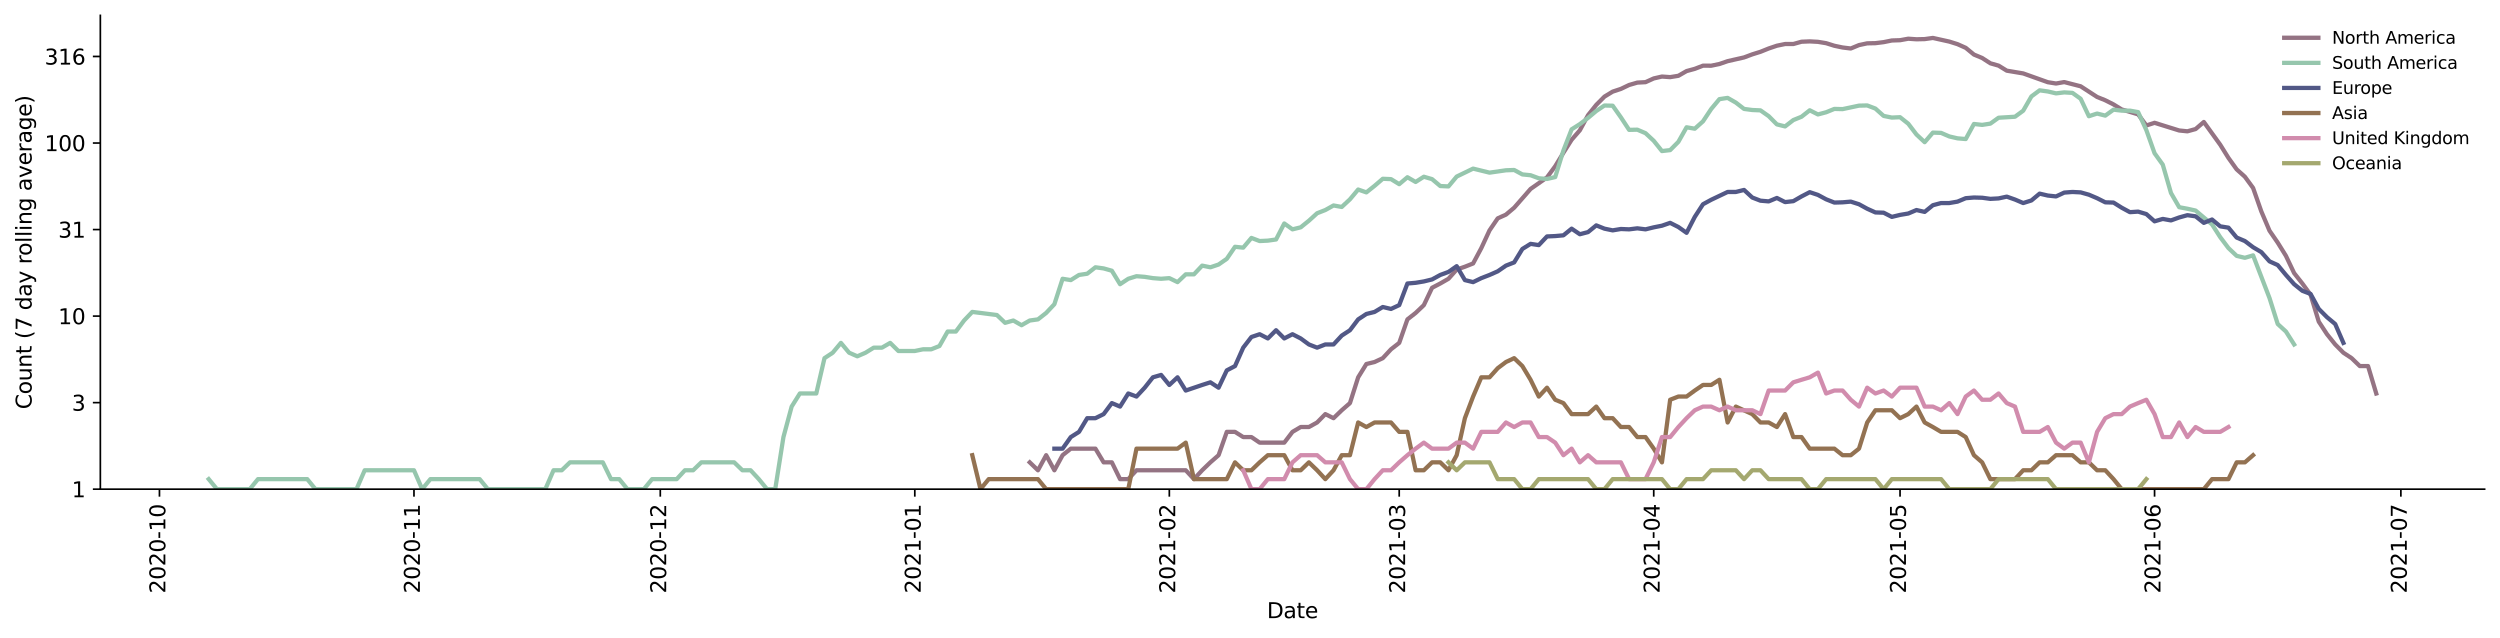 <?xml version="1.0" encoding="utf-8" standalone="no"?>
<!DOCTYPE svg PUBLIC "-//W3C//DTD SVG 1.1//EN"
  "http://www.w3.org/Graphics/SVG/1.1/DTD/svg11.dtd">
<svg height="298.621pt" version="1.1" viewBox="0 0 1170.166 298.621" width="1170.166pt" xmlns="http://www.w3.org/2000/svg" xmlns:xlink="http://www.w3.org/1999/xlink">
 <defs>
  <style type="text/css">*{stroke-linecap:butt;stroke-linejoin:round;}</style>
 </defs>
 <g id="figure_1">
  <g id="patch_1">
   <path d="M 0 298.621 
L 1170.166 298.621 
L 1170.166 0 
L 0 0 
z
" style="fill:#ffffff;"/>
  </g>
  <g id="axes_1">
   <g id="patch_2">
    <path d="M 46.966 228.96 
L 1162.966 228.96 
L 1162.966 7.2 
L 46.966 7.2 
z
" style="fill:#ffffff;"/>
   </g>
   <g id="matplotlib.axis_1">
    <g id="xtick_1">
     <g id="line2d_1">
      <defs>
       <path d="M 0 0 
L 0 3.5 
" id="m071b1338c8" style="stroke:#000000;stroke-width:0.8;"/>
      </defs>
      <g>
       <use style="stroke:#000000;stroke-width:0.8;" x="74.635" xlink:href="#m071b1338c8" y="228.96"/>
      </g>
     </g>
     <g id="text_1">
      <!-- 2020-10 -->
      <g transform="translate(77.394 277.743)rotate(-90)scale(0.1 -0.1)">
       <defs>
        <path d="M 1228 531 
L 3431 531 
L 3431 0 
L 469 0 
L 469 531 
Q 828 903 1448 1529 
Q 2069 2156 2228 2338 
Q 2531 2678 2651 2914 
Q 2772 3150 2772 3378 
Q 2772 3750 2511 3984 
Q 2250 4219 1831 4219 
Q 1534 4219 1204 4116 
Q 875 4013 500 3803 
L 500 4441 
Q 881 4594 1212 4672 
Q 1544 4750 1819 4750 
Q 2544 4750 2975 4387 
Q 3406 4025 3406 3419 
Q 3406 3131 3298 2873 
Q 3191 2616 2906 2266 
Q 2828 2175 2409 1742 
Q 1991 1309 1228 531 
z
" id="DejaVuSans-32" transform="scale(0.016)"/>
        <path d="M 2034 4250 
Q 1547 4250 1301 3770 
Q 1056 3291 1056 2328 
Q 1056 1369 1301 889 
Q 1547 409 2034 409 
Q 2525 409 2770 889 
Q 3016 1369 3016 2328 
Q 3016 3291 2770 3770 
Q 2525 4250 2034 4250 
z
M 2034 4750 
Q 2819 4750 3233 4129 
Q 3647 3509 3647 2328 
Q 3647 1150 3233 529 
Q 2819 -91 2034 -91 
Q 1250 -91 836 529 
Q 422 1150 422 2328 
Q 422 3509 836 4129 
Q 1250 4750 2034 4750 
z
" id="DejaVuSans-30" transform="scale(0.016)"/>
        <path d="M 313 2009 
L 1997 2009 
L 1997 1497 
L 313 1497 
L 313 2009 
z
" id="DejaVuSans-2d" transform="scale(0.016)"/>
        <path d="M 794 531 
L 1825 531 
L 1825 4091 
L 703 3866 
L 703 4441 
L 1819 4666 
L 2450 4666 
L 2450 531 
L 3481 531 
L 3481 0 
L 794 0 
L 794 531 
z
" id="DejaVuSans-31" transform="scale(0.016)"/>
       </defs>
       <use xlink:href="#DejaVuSans-32"/>
       <use x="63.623" xlink:href="#DejaVuSans-30"/>
       <use x="127.246" xlink:href="#DejaVuSans-32"/>
       <use x="190.869" xlink:href="#DejaVuSans-30"/>
       <use x="254.492" xlink:href="#DejaVuSans-2d"/>
       <use x="290.576" xlink:href="#DejaVuSans-31"/>
       <use x="354.199" xlink:href="#DejaVuSans-30"/>
      </g>
     </g>
    </g>
    <g id="xtick_2">
     <g id="line2d_2">
      <g>
       <use style="stroke:#000000;stroke-width:0.8;" x="193.767" xlink:href="#m071b1338c8" y="228.96"/>
      </g>
     </g>
     <g id="text_2">
      <!-- 2020-11 -->
      <g transform="translate(196.527 277.743)rotate(-90)scale(0.1 -0.1)">
       <use xlink:href="#DejaVuSans-32"/>
       <use x="63.623" xlink:href="#DejaVuSans-30"/>
       <use x="127.246" xlink:href="#DejaVuSans-32"/>
       <use x="190.869" xlink:href="#DejaVuSans-30"/>
       <use x="254.492" xlink:href="#DejaVuSans-2d"/>
       <use x="290.576" xlink:href="#DejaVuSans-31"/>
       <use x="354.199" xlink:href="#DejaVuSans-31"/>
      </g>
     </g>
    </g>
    <g id="xtick_3">
     <g id="line2d_3">
      <g>
       <use style="stroke:#000000;stroke-width:0.8;" x="309.057" xlink:href="#m071b1338c8" y="228.96"/>
      </g>
     </g>
     <g id="text_3">
      <!-- 2020-12 -->
      <g transform="translate(311.816 277.743)rotate(-90)scale(0.1 -0.1)">
       <use xlink:href="#DejaVuSans-32"/>
       <use x="63.623" xlink:href="#DejaVuSans-30"/>
       <use x="127.246" xlink:href="#DejaVuSans-32"/>
       <use x="190.869" xlink:href="#DejaVuSans-30"/>
       <use x="254.492" xlink:href="#DejaVuSans-2d"/>
       <use x="290.576" xlink:href="#DejaVuSans-31"/>
       <use x="354.199" xlink:href="#DejaVuSans-32"/>
      </g>
     </g>
    </g>
    <g id="xtick_4">
     <g id="line2d_4">
      <g>
       <use style="stroke:#000000;stroke-width:0.8;" x="428.189" xlink:href="#m071b1338c8" y="228.96"/>
      </g>
     </g>
     <g id="text_4">
      <!-- 2021-01 -->
      <g transform="translate(430.948 277.743)rotate(-90)scale(0.1 -0.1)">
       <use xlink:href="#DejaVuSans-32"/>
       <use x="63.623" xlink:href="#DejaVuSans-30"/>
       <use x="127.246" xlink:href="#DejaVuSans-32"/>
       <use x="190.869" xlink:href="#DejaVuSans-31"/>
       <use x="254.492" xlink:href="#DejaVuSans-2d"/>
       <use x="290.576" xlink:href="#DejaVuSans-30"/>
       <use x="354.199" xlink:href="#DejaVuSans-31"/>
      </g>
     </g>
    </g>
    <g id="xtick_5">
     <g id="line2d_5">
      <g>
       <use style="stroke:#000000;stroke-width:0.8;" x="547.321" xlink:href="#m071b1338c8" y="228.96"/>
      </g>
     </g>
     <g id="text_5">
      <!-- 2021-02 -->
      <g transform="translate(550.08 277.743)rotate(-90)scale(0.1 -0.1)">
       <use xlink:href="#DejaVuSans-32"/>
       <use x="63.623" xlink:href="#DejaVuSans-30"/>
       <use x="127.246" xlink:href="#DejaVuSans-32"/>
       <use x="190.869" xlink:href="#DejaVuSans-31"/>
       <use x="254.492" xlink:href="#DejaVuSans-2d"/>
       <use x="290.576" xlink:href="#DejaVuSans-30"/>
       <use x="354.199" xlink:href="#DejaVuSans-32"/>
      </g>
     </g>
    </g>
    <g id="xtick_6">
     <g id="line2d_6">
      <g>
       <use style="stroke:#000000;stroke-width:0.8;" x="654.924" xlink:href="#m071b1338c8" y="228.96"/>
      </g>
     </g>
     <g id="text_6">
      <!-- 2021-03 -->
      <g transform="translate(657.684 277.743)rotate(-90)scale(0.1 -0.1)">
       <defs>
        <path d="M 2597 2516 
Q 3050 2419 3304 2112 
Q 3559 1806 3559 1356 
Q 3559 666 3084 287 
Q 2609 -91 1734 -91 
Q 1441 -91 1130 -33 
Q 819 25 488 141 
L 488 750 
Q 750 597 1062 519 
Q 1375 441 1716 441 
Q 2309 441 2620 675 
Q 2931 909 2931 1356 
Q 2931 1769 2642 2001 
Q 2353 2234 1838 2234 
L 1294 2234 
L 1294 2753 
L 1863 2753 
Q 2328 2753 2575 2939 
Q 2822 3125 2822 3475 
Q 2822 3834 2567 4026 
Q 2313 4219 1838 4219 
Q 1578 4219 1281 4162 
Q 984 4106 628 3988 
L 628 4550 
Q 988 4650 1302 4700 
Q 1616 4750 1894 4750 
Q 2613 4750 3031 4423 
Q 3450 4097 3450 3541 
Q 3450 3153 3228 2886 
Q 3006 2619 2597 2516 
z
" id="DejaVuSans-33" transform="scale(0.016)"/>
       </defs>
       <use xlink:href="#DejaVuSans-32"/>
       <use x="63.623" xlink:href="#DejaVuSans-30"/>
       <use x="127.246" xlink:href="#DejaVuSans-32"/>
       <use x="190.869" xlink:href="#DejaVuSans-31"/>
       <use x="254.492" xlink:href="#DejaVuSans-2d"/>
       <use x="290.576" xlink:href="#DejaVuSans-30"/>
       <use x="354.199" xlink:href="#DejaVuSans-33"/>
      </g>
     </g>
    </g>
    <g id="xtick_7">
     <g id="line2d_7">
      <g>
       <use style="stroke:#000000;stroke-width:0.8;" x="774.057" xlink:href="#m071b1338c8" y="228.96"/>
      </g>
     </g>
     <g id="text_7">
      <!-- 2021-04 -->
      <g transform="translate(776.816 277.743)rotate(-90)scale(0.1 -0.1)">
       <defs>
        <path d="M 2419 4116 
L 825 1625 
L 2419 1625 
L 2419 4116 
z
M 2253 4666 
L 3047 4666 
L 3047 1625 
L 3713 1625 
L 3713 1100 
L 3047 1100 
L 3047 0 
L 2419 0 
L 2419 1100 
L 313 1100 
L 313 1709 
L 2253 4666 
z
" id="DejaVuSans-34" transform="scale(0.016)"/>
       </defs>
       <use xlink:href="#DejaVuSans-32"/>
       <use x="63.623" xlink:href="#DejaVuSans-30"/>
       <use x="127.246" xlink:href="#DejaVuSans-32"/>
       <use x="190.869" xlink:href="#DejaVuSans-31"/>
       <use x="254.492" xlink:href="#DejaVuSans-2d"/>
       <use x="290.576" xlink:href="#DejaVuSans-30"/>
       <use x="354.199" xlink:href="#DejaVuSans-34"/>
      </g>
     </g>
    </g>
    <g id="xtick_8">
     <g id="line2d_8">
      <g>
       <use style="stroke:#000000;stroke-width:0.8;" x="889.346" xlink:href="#m071b1338c8" y="228.96"/>
      </g>
     </g>
     <g id="text_8">
      <!-- 2021-05 -->
      <g transform="translate(892.105 277.743)rotate(-90)scale(0.1 -0.1)">
       <defs>
        <path d="M 691 4666 
L 3169 4666 
L 3169 4134 
L 1269 4134 
L 1269 2991 
Q 1406 3038 1543 3061 
Q 1681 3084 1819 3084 
Q 2600 3084 3056 2656 
Q 3513 2228 3513 1497 
Q 3513 744 3044 326 
Q 2575 -91 1722 -91 
Q 1428 -91 1123 -41 
Q 819 9 494 109 
L 494 744 
Q 775 591 1075 516 
Q 1375 441 1709 441 
Q 2250 441 2565 725 
Q 2881 1009 2881 1497 
Q 2881 1984 2565 2268 
Q 2250 2553 1709 2553 
Q 1456 2553 1204 2497 
Q 953 2441 691 2322 
L 691 4666 
z
" id="DejaVuSans-35" transform="scale(0.016)"/>
       </defs>
       <use xlink:href="#DejaVuSans-32"/>
       <use x="63.623" xlink:href="#DejaVuSans-30"/>
       <use x="127.246" xlink:href="#DejaVuSans-32"/>
       <use x="190.869" xlink:href="#DejaVuSans-31"/>
       <use x="254.492" xlink:href="#DejaVuSans-2d"/>
       <use x="290.576" xlink:href="#DejaVuSans-30"/>
       <use x="354.199" xlink:href="#DejaVuSans-35"/>
      </g>
     </g>
    </g>
    <g id="xtick_9">
     <g id="line2d_9">
      <g>
       <use style="stroke:#000000;stroke-width:0.8;" x="1008.478" xlink:href="#m071b1338c8" y="228.96"/>
      </g>
     </g>
     <g id="text_9">
      <!-- 2021-06 -->
      <g transform="translate(1011.237 277.743)rotate(-90)scale(0.1 -0.1)">
       <defs>
        <path d="M 2113 2584 
Q 1688 2584 1439 2293 
Q 1191 2003 1191 1497 
Q 1191 994 1439 701 
Q 1688 409 2113 409 
Q 2538 409 2786 701 
Q 3034 994 3034 1497 
Q 3034 2003 2786 2293 
Q 2538 2584 2113 2584 
z
M 3366 4563 
L 3366 3988 
Q 3128 4100 2886 4159 
Q 2644 4219 2406 4219 
Q 1781 4219 1451 3797 
Q 1122 3375 1075 2522 
Q 1259 2794 1537 2939 
Q 1816 3084 2150 3084 
Q 2853 3084 3261 2657 
Q 3669 2231 3669 1497 
Q 3669 778 3244 343 
Q 2819 -91 2113 -91 
Q 1303 -91 875 529 
Q 447 1150 447 2328 
Q 447 3434 972 4092 
Q 1497 4750 2381 4750 
Q 2619 4750 2861 4703 
Q 3103 4656 3366 4563 
z
" id="DejaVuSans-36" transform="scale(0.016)"/>
       </defs>
       <use xlink:href="#DejaVuSans-32"/>
       <use x="63.623" xlink:href="#DejaVuSans-30"/>
       <use x="127.246" xlink:href="#DejaVuSans-32"/>
       <use x="190.869" xlink:href="#DejaVuSans-31"/>
       <use x="254.492" xlink:href="#DejaVuSans-2d"/>
       <use x="290.576" xlink:href="#DejaVuSans-30"/>
       <use x="354.199" xlink:href="#DejaVuSans-36"/>
      </g>
     </g>
    </g>
    <g id="xtick_10">
     <g id="line2d_10">
      <g>
       <use style="stroke:#000000;stroke-width:0.8;" x="1123.767" xlink:href="#m071b1338c8" y="228.96"/>
      </g>
     </g>
     <g id="text_10">
      <!-- 2021-07 -->
      <g transform="translate(1126.527 277.743)rotate(-90)scale(0.1 -0.1)">
       <defs>
        <path d="M 525 4666 
L 3525 4666 
L 3525 4397 
L 1831 0 
L 1172 0 
L 2766 4134 
L 525 4134 
L 525 4666 
z
" id="DejaVuSans-37" transform="scale(0.016)"/>
       </defs>
       <use xlink:href="#DejaVuSans-32"/>
       <use x="63.623" xlink:href="#DejaVuSans-30"/>
       <use x="127.246" xlink:href="#DejaVuSans-32"/>
       <use x="190.869" xlink:href="#DejaVuSans-31"/>
       <use x="254.492" xlink:href="#DejaVuSans-2d"/>
       <use x="290.576" xlink:href="#DejaVuSans-30"/>
       <use x="354.199" xlink:href="#DejaVuSans-37"/>
      </g>
     </g>
    </g>
    <g id="text_11">
     <!-- Date -->
     <g transform="translate(593.015 289.341)scale(0.1 -0.1)">
      <defs>
       <path d="M 1259 4147 
L 1259 519 
L 2022 519 
Q 2988 519 3436 956 
Q 3884 1394 3884 2338 
Q 3884 3275 3436 3711 
Q 2988 4147 2022 4147 
L 1259 4147 
z
M 628 4666 
L 1925 4666 
Q 3281 4666 3915 4102 
Q 4550 3538 4550 2338 
Q 4550 1131 3912 565 
Q 3275 0 1925 0 
L 628 0 
L 628 4666 
z
" id="DejaVuSans-44" transform="scale(0.016)"/>
       <path d="M 2194 1759 
Q 1497 1759 1228 1600 
Q 959 1441 959 1056 
Q 959 750 1161 570 
Q 1363 391 1709 391 
Q 2188 391 2477 730 
Q 2766 1069 2766 1631 
L 2766 1759 
L 2194 1759 
z
M 3341 1997 
L 3341 0 
L 2766 0 
L 2766 531 
Q 2569 213 2275 61 
Q 1981 -91 1556 -91 
Q 1019 -91 701 211 
Q 384 513 384 1019 
Q 384 1609 779 1909 
Q 1175 2209 1959 2209 
L 2766 2209 
L 2766 2266 
Q 2766 2663 2505 2880 
Q 2244 3097 1772 3097 
Q 1472 3097 1187 3025 
Q 903 2953 641 2809 
L 641 3341 
Q 956 3463 1253 3523 
Q 1550 3584 1831 3584 
Q 2591 3584 2966 3190 
Q 3341 2797 3341 1997 
z
" id="DejaVuSans-61" transform="scale(0.016)"/>
       <path d="M 1172 4494 
L 1172 3500 
L 2356 3500 
L 2356 3053 
L 1172 3053 
L 1172 1153 
Q 1172 725 1289 603 
Q 1406 481 1766 481 
L 2356 481 
L 2356 0 
L 1766 0 
Q 1100 0 847 248 
Q 594 497 594 1153 
L 594 3053 
L 172 3053 
L 172 3500 
L 594 3500 
L 594 4494 
L 1172 4494 
z
" id="DejaVuSans-74" transform="scale(0.016)"/>
       <path d="M 3597 1894 
L 3597 1613 
L 953 1613 
Q 991 1019 1311 708 
Q 1631 397 2203 397 
Q 2534 397 2845 478 
Q 3156 559 3463 722 
L 3463 178 
Q 3153 47 2828 -22 
Q 2503 -91 2169 -91 
Q 1331 -91 842 396 
Q 353 884 353 1716 
Q 353 2575 817 3079 
Q 1281 3584 2069 3584 
Q 2775 3584 3186 3129 
Q 3597 2675 3597 1894 
z
M 3022 2063 
Q 3016 2534 2758 2815 
Q 2500 3097 2075 3097 
Q 1594 3097 1305 2825 
Q 1016 2553 972 2059 
L 3022 2063 
z
" id="DejaVuSans-65" transform="scale(0.016)"/>
      </defs>
      <use xlink:href="#DejaVuSans-44"/>
      <use x="77.002" xlink:href="#DejaVuSans-61"/>
      <use x="138.281" xlink:href="#DejaVuSans-74"/>
      <use x="177.49" xlink:href="#DejaVuSans-65"/>
     </g>
    </g>
   </g>
   <g id="matplotlib.axis_2">
    <g id="ytick_1">
     <g id="line2d_11">
      <defs>
       <path d="M 0 0 
L -3.5 0 
" id="m5aa29e11ed" style="stroke:#000000;stroke-width:0.8;"/>
      </defs>
      <g>
       <use style="stroke:#000000;stroke-width:0.8;" x="46.966" xlink:href="#m5aa29e11ed" y="228.96"/>
      </g>
     </g>
     <g id="text_12">
      <!-- 1 -->
      <g transform="translate(33.603 232.759)scale(0.1 -0.1)">
       <use xlink:href="#DejaVuSans-31"/>
      </g>
     </g>
    </g>
    <g id="ytick_2">
     <g id="line2d_12">
      <g>
       <use style="stroke:#000000;stroke-width:0.8;" x="46.966" xlink:href="#m5aa29e11ed" y="188.456"/>
      </g>
     </g>
     <g id="text_13">
      <!-- 3 -->
      <g transform="translate(33.603 192.255)scale(0.1 -0.1)">
       <use xlink:href="#DejaVuSans-33"/>
      </g>
     </g>
    </g>
    <g id="ytick_3">
     <g id="line2d_13">
      <g>
       <use style="stroke:#000000;stroke-width:0.8;" x="46.966" xlink:href="#m5aa29e11ed" y="147.952"/>
      </g>
     </g>
     <g id="text_14">
      <!-- 10 -->
      <g transform="translate(27.241 151.751)scale(0.1 -0.1)">
       <use xlink:href="#DejaVuSans-31"/>
       <use x="63.623" xlink:href="#DejaVuSans-30"/>
      </g>
     </g>
    </g>
    <g id="ytick_4">
     <g id="line2d_14">
      <g>
       <use style="stroke:#000000;stroke-width:0.8;" x="46.966" xlink:href="#m5aa29e11ed" y="107.448"/>
      </g>
     </g>
     <g id="text_15">
      <!-- 31 -->
      <g transform="translate(27.241 111.247)scale(0.1 -0.1)">
       <use xlink:href="#DejaVuSans-33"/>
       <use x="63.623" xlink:href="#DejaVuSans-31"/>
      </g>
     </g>
    </g>
    <g id="ytick_5">
     <g id="line2d_15">
      <g>
       <use style="stroke:#000000;stroke-width:0.8;" x="46.966" xlink:href="#m5aa29e11ed" y="66.944"/>
      </g>
     </g>
     <g id="text_16">
      <!-- 100 -->
      <g transform="translate(20.878 70.743)scale(0.1 -0.1)">
       <use xlink:href="#DejaVuSans-31"/>
       <use x="63.623" xlink:href="#DejaVuSans-30"/>
       <use x="127.246" xlink:href="#DejaVuSans-30"/>
      </g>
     </g>
    </g>
    <g id="ytick_6">
     <g id="line2d_16">
      <g>
       <use style="stroke:#000000;stroke-width:0.8;" x="46.966" xlink:href="#m5aa29e11ed" y="26.44"/>
      </g>
     </g>
     <g id="text_17">
      <!-- 316 -->
      <g transform="translate(20.878 30.239)scale(0.1 -0.1)">
       <use xlink:href="#DejaVuSans-33"/>
       <use x="63.623" xlink:href="#DejaVuSans-31"/>
       <use x="127.246" xlink:href="#DejaVuSans-36"/>
      </g>
     </g>
    </g>
    <g id="text_18">
     <!-- Count (7 day rolling average) -->
     <g transform="translate(14.798 191.548)rotate(-90)scale(0.1 -0.1)">
      <defs>
       <path d="M 4122 4306 
L 4122 3641 
Q 3803 3938 3442 4084 
Q 3081 4231 2675 4231 
Q 1875 4231 1450 3742 
Q 1025 3253 1025 2328 
Q 1025 1406 1450 917 
Q 1875 428 2675 428 
Q 3081 428 3442 575 
Q 3803 722 4122 1019 
L 4122 359 
Q 3791 134 3420 21 
Q 3050 -91 2638 -91 
Q 1578 -91 968 557 
Q 359 1206 359 2328 
Q 359 3453 968 4101 
Q 1578 4750 2638 4750 
Q 3056 4750 3426 4639 
Q 3797 4528 4122 4306 
z
" id="DejaVuSans-43" transform="scale(0.016)"/>
       <path d="M 1959 3097 
Q 1497 3097 1228 2736 
Q 959 2375 959 1747 
Q 959 1119 1226 758 
Q 1494 397 1959 397 
Q 2419 397 2687 759 
Q 2956 1122 2956 1747 
Q 2956 2369 2687 2733 
Q 2419 3097 1959 3097 
z
M 1959 3584 
Q 2709 3584 3137 3096 
Q 3566 2609 3566 1747 
Q 3566 888 3137 398 
Q 2709 -91 1959 -91 
Q 1206 -91 779 398 
Q 353 888 353 1747 
Q 353 2609 779 3096 
Q 1206 3584 1959 3584 
z
" id="DejaVuSans-6f" transform="scale(0.016)"/>
       <path d="M 544 1381 
L 544 3500 
L 1119 3500 
L 1119 1403 
Q 1119 906 1312 657 
Q 1506 409 1894 409 
Q 2359 409 2629 706 
Q 2900 1003 2900 1516 
L 2900 3500 
L 3475 3500 
L 3475 0 
L 2900 0 
L 2900 538 
Q 2691 219 2414 64 
Q 2138 -91 1772 -91 
Q 1169 -91 856 284 
Q 544 659 544 1381 
z
M 1991 3584 
L 1991 3584 
z
" id="DejaVuSans-75" transform="scale(0.016)"/>
       <path d="M 3513 2113 
L 3513 0 
L 2938 0 
L 2938 2094 
Q 2938 2591 2744 2837 
Q 2550 3084 2163 3084 
Q 1697 3084 1428 2787 
Q 1159 2491 1159 1978 
L 1159 0 
L 581 0 
L 581 3500 
L 1159 3500 
L 1159 2956 
Q 1366 3272 1645 3428 
Q 1925 3584 2291 3584 
Q 2894 3584 3203 3211 
Q 3513 2838 3513 2113 
z
" id="DejaVuSans-6e" transform="scale(0.016)"/>
       <path id="DejaVuSans-20" transform="scale(0.016)"/>
       <path d="M 1984 4856 
Q 1566 4138 1362 3434 
Q 1159 2731 1159 2009 
Q 1159 1288 1364 580 
Q 1569 -128 1984 -844 
L 1484 -844 
Q 1016 -109 783 600 
Q 550 1309 550 2009 
Q 550 2706 781 3412 
Q 1013 4119 1484 4856 
L 1984 4856 
z
" id="DejaVuSans-28" transform="scale(0.016)"/>
       <path d="M 2906 2969 
L 2906 4863 
L 3481 4863 
L 3481 0 
L 2906 0 
L 2906 525 
Q 2725 213 2448 61 
Q 2172 -91 1784 -91 
Q 1150 -91 751 415 
Q 353 922 353 1747 
Q 353 2572 751 3078 
Q 1150 3584 1784 3584 
Q 2172 3584 2448 3432 
Q 2725 3281 2906 2969 
z
M 947 1747 
Q 947 1113 1208 752 
Q 1469 391 1925 391 
Q 2381 391 2643 752 
Q 2906 1113 2906 1747 
Q 2906 2381 2643 2742 
Q 2381 3103 1925 3103 
Q 1469 3103 1208 2742 
Q 947 2381 947 1747 
z
" id="DejaVuSans-64" transform="scale(0.016)"/>
       <path d="M 2059 -325 
Q 1816 -950 1584 -1140 
Q 1353 -1331 966 -1331 
L 506 -1331 
L 506 -850 
L 844 -850 
Q 1081 -850 1212 -737 
Q 1344 -625 1503 -206 
L 1606 56 
L 191 3500 
L 800 3500 
L 1894 763 
L 2988 3500 
L 3597 3500 
L 2059 -325 
z
" id="DejaVuSans-79" transform="scale(0.016)"/>
       <path d="M 2631 2963 
Q 2534 3019 2420 3045 
Q 2306 3072 2169 3072 
Q 1681 3072 1420 2755 
Q 1159 2438 1159 1844 
L 1159 0 
L 581 0 
L 581 3500 
L 1159 3500 
L 1159 2956 
Q 1341 3275 1631 3429 
Q 1922 3584 2338 3584 
Q 2397 3584 2469 3576 
Q 2541 3569 2628 3553 
L 2631 2963 
z
" id="DejaVuSans-72" transform="scale(0.016)"/>
       <path d="M 603 4863 
L 1178 4863 
L 1178 0 
L 603 0 
L 603 4863 
z
" id="DejaVuSans-6c" transform="scale(0.016)"/>
       <path d="M 603 3500 
L 1178 3500 
L 1178 0 
L 603 0 
L 603 3500 
z
M 603 4863 
L 1178 4863 
L 1178 4134 
L 603 4134 
L 603 4863 
z
" id="DejaVuSans-69" transform="scale(0.016)"/>
       <path d="M 2906 1791 
Q 2906 2416 2648 2759 
Q 2391 3103 1925 3103 
Q 1463 3103 1205 2759 
Q 947 2416 947 1791 
Q 947 1169 1205 825 
Q 1463 481 1925 481 
Q 2391 481 2648 825 
Q 2906 1169 2906 1791 
z
M 3481 434 
Q 3481 -459 3084 -895 
Q 2688 -1331 1869 -1331 
Q 1566 -1331 1297 -1286 
Q 1028 -1241 775 -1147 
L 775 -588 
Q 1028 -725 1275 -790 
Q 1522 -856 1778 -856 
Q 2344 -856 2625 -561 
Q 2906 -266 2906 331 
L 2906 616 
Q 2728 306 2450 153 
Q 2172 0 1784 0 
Q 1141 0 747 490 
Q 353 981 353 1791 
Q 353 2603 747 3093 
Q 1141 3584 1784 3584 
Q 2172 3584 2450 3431 
Q 2728 3278 2906 2969 
L 2906 3500 
L 3481 3500 
L 3481 434 
z
" id="DejaVuSans-67" transform="scale(0.016)"/>
       <path d="M 191 3500 
L 800 3500 
L 1894 563 
L 2988 3500 
L 3597 3500 
L 2284 0 
L 1503 0 
L 191 3500 
z
" id="DejaVuSans-76" transform="scale(0.016)"/>
       <path d="M 513 4856 
L 1013 4856 
Q 1481 4119 1714 3412 
Q 1947 2706 1947 2009 
Q 1947 1309 1714 600 
Q 1481 -109 1013 -844 
L 513 -844 
Q 928 -128 1133 580 
Q 1338 1288 1338 2009 
Q 1338 2731 1133 3434 
Q 928 4138 513 4856 
z
" id="DejaVuSans-29" transform="scale(0.016)"/>
      </defs>
      <use xlink:href="#DejaVuSans-43"/>
      <use x="69.824" xlink:href="#DejaVuSans-6f"/>
      <use x="131.006" xlink:href="#DejaVuSans-75"/>
      <use x="194.385" xlink:href="#DejaVuSans-6e"/>
      <use x="257.764" xlink:href="#DejaVuSans-74"/>
      <use x="296.973" xlink:href="#DejaVuSans-20"/>
      <use x="328.76" xlink:href="#DejaVuSans-28"/>
      <use x="367.773" xlink:href="#DejaVuSans-37"/>
      <use x="431.396" xlink:href="#DejaVuSans-20"/>
      <use x="463.184" xlink:href="#DejaVuSans-64"/>
      <use x="526.66" xlink:href="#DejaVuSans-61"/>
      <use x="587.939" xlink:href="#DejaVuSans-79"/>
      <use x="647.119" xlink:href="#DejaVuSans-20"/>
      <use x="678.906" xlink:href="#DejaVuSans-72"/>
      <use x="717.77" xlink:href="#DejaVuSans-6f"/>
      <use x="778.951" xlink:href="#DejaVuSans-6c"/>
      <use x="806.734" xlink:href="#DejaVuSans-6c"/>
      <use x="834.518" xlink:href="#DejaVuSans-69"/>
      <use x="862.301" xlink:href="#DejaVuSans-6e"/>
      <use x="925.68" xlink:href="#DejaVuSans-67"/>
      <use x="989.156" xlink:href="#DejaVuSans-20"/>
      <use x="1020.943" xlink:href="#DejaVuSans-61"/>
      <use x="1082.223" xlink:href="#DejaVuSans-76"/>
      <use x="1141.402" xlink:href="#DejaVuSans-65"/>
      <use x="1202.926" xlink:href="#DejaVuSans-72"/>
      <use x="1244.039" xlink:href="#DejaVuSans-61"/>
      <use x="1305.318" xlink:href="#DejaVuSans-67"/>
      <use x="1368.795" xlink:href="#DejaVuSans-65"/>
      <use x="1430.318" xlink:href="#DejaVuSans-29"/>
     </g>
    </g>
   </g>
   <g id="line2d_17">
    <path clip-path="url(#p42b35cd1c4)" d="M 481.99 216.412 
L 485.833 220.118 
L 489.676 213.059 
L 493.519 220.118 
L 497.362 213.059 
L 501.205 209.997 
L 512.734 209.997 
L 516.577 216.412 
L 520.42 216.412 
L 524.263 224.262 
L 528.106 224.262 
L 531.949 220.118 
L 555.007 220.118 
L 558.85 224.262 
L 562.693 220.118 
L 566.536 216.412 
L 570.379 213.059 
L 574.222 202.147 
L 578.065 202.147 
L 581.908 204.574 
L 585.751 204.574 
L 589.594 207.181 
L 601.123 207.181 
L 604.966 202.147 
L 608.809 199.876 
L 612.652 199.876 
L 616.495 197.743 
L 620.338 193.83 
L 624.181 195.733 
L 628.023 192.026 
L 631.866 188.673 
L 635.709 176.607 
L 639.552 170.383 
L 643.395 169.445 
L 647.238 167.64 
L 651.081 163.496 
L 654.924 160.5 
L 658.767 149.493 
L 662.61 146.476 
L 666.453 142.817 
L 670.296 134.707 
L 674.139 132.696 
L 677.982 130.487 
L 681.825 126.173 
L 685.668 124.846 
L 689.511 123.316 
L 693.354 116.12 
L 697.197 107.825 
L 701.04 102.196 
L 704.883 100.46 
L 708.726 97.225 
L 716.412 88.437 
L 724.098 83.04 
L 727.941 77.81 
L 731.784 71.498 
L 735.627 65.419 
L 739.47 60.993 
L 743.313 53.906 
L 747.156 49.083 
L 750.999 45.219 
L 754.842 42.886 
L 758.685 41.616 
L 762.528 39.781 
L 766.371 38.661 
L 770.214 38.459 
L 774.057 36.714 
L 777.9 35.831 
L 781.742 36.102 
L 785.585 35.48 
L 789.428 33.27 
L 793.271 32.224 
L 797.114 30.738 
L 800.957 30.756 
L 804.8 29.957 
L 808.643 28.63 
L 816.329 26.881 
L 820.172 25.446 
L 824.015 24.246 
L 827.858 22.698 
L 831.701 21.394 
L 835.544 20.604 
L 839.387 20.604 
L 843.23 19.53 
L 847.073 19.374 
L 850.916 19.582 
L 854.759 20.216 
L 858.602 21.421 
L 862.445 22.23 
L 866.288 22.698 
L 870.131 21.106 
L 873.974 20.282 
L 877.817 20.202 
L 881.66 19.726 
L 885.503 18.947 
L 889.346 18.819 
L 893.189 18.122 
L 897.032 18.386 
L 900.875 18.298 
L 904.718 17.76 
L 912.404 19.465 
L 916.247 20.671 
L 920.09 22.385 
L 923.933 25.539 
L 927.776 27.14 
L 931.619 29.625 
L 935.461 30.721 
L 939.304 33.077 
L 946.99 34.367 
L 958.519 38.481 
L 962.362 39.091 
L 966.205 38.414 
L 973.891 40.39 
L 981.577 45.382 
L 985.42 46.941 
L 989.263 48.872 
L 993.106 51.235 
L 1000.792 53.527 
L 1004.635 58.733 
L 1008.478 57.482 
L 1020.007 61.078 
L 1023.85 61.463 
L 1027.693 60.404 
L 1031.536 57.1 
L 1039.222 67.757 
L 1043.065 73.926 
L 1046.908 79.277 
L 1050.751 82.724 
L 1054.594 87.977 
L 1058.437 98.93 
L 1062.28 107.986 
L 1066.123 113.571 
L 1069.966 119.759 
L 1073.809 127.836 
L 1077.652 132.696 
L 1081.495 137.957 
L 1085.338 150.559 
L 1089.181 156.436 
L 1093.023 161.226 
L 1096.866 165.096 
L 1100.709 167.64 
L 1104.552 171.347 
L 1108.395 171.347 
L 1112.238 184.175 
L 1112.238 184.175 
" style="fill:none;stroke:#947383;stroke-linecap:square;stroke-width:2;"/>
   </g>
   <g id="line2d_18">
    <path clip-path="url(#p42b35cd1c4)" d="M 97.693 224.262 
L 101.536 228.96 
L 116.908 228.96 
L 120.751 224.262 
L 143.809 224.262 
L 147.652 228.96 
L 166.866 228.96 
L 170.709 220.118 
L 193.767 220.118 
L 197.61 228.96 
L 201.453 224.262 
L 224.511 224.262 
L 228.354 228.96 
L 255.255 228.96 
L 259.098 220.118 
L 262.941 220.118 
L 266.784 216.412 
L 282.156 216.412 
L 285.999 224.262 
L 289.842 224.262 
L 293.685 228.96 
L 301.371 228.96 
L 305.214 224.262 
L 316.742 224.262 
L 320.585 220.118 
L 324.428 220.118 
L 328.271 216.412 
L 343.643 216.412 
L 347.486 220.118 
L 351.329 220.118 
L 355.172 224.262 
L 359.015 228.96 
L 362.858 228.96 
L 366.701 204.574 
L 370.544 190.309 
L 374.387 184.175 
L 382.073 184.175 
L 385.916 167.64 
L 389.759 165.096 
L 393.602 160.5 
L 397.445 165.096 
L 401.288 166.771 
L 405.131 165.096 
L 408.974 162.723 
L 412.817 162.723 
L 416.66 160.5 
L 420.503 164.287 
L 428.189 164.287 
L 432.032 163.496 
L 435.875 163.496 
L 439.718 161.966 
L 443.561 155.18 
L 447.404 155.18 
L 451.247 150.022 
L 455.09 145.997 
L 466.619 147.453 
L 470.461 151.105 
L 474.304 150.022 
L 478.147 152.222 
L 481.99 150.022 
L 485.833 149.493 
L 489.676 146.476 
L 493.519 142.385 
L 497.362 130.487 
L 501.205 131.104 
L 505.048 128.697 
L 508.891 128.121 
L 512.734 125.107 
L 516.577 125.636 
L 520.42 126.719 
L 524.263 133.023 
L 528.106 130.487 
L 531.949 129.284 
L 535.792 129.581 
L 539.635 130.182 
L 543.478 130.487 
L 547.321 130.182 
L 551.164 132.051 
L 555.007 128.408 
L 558.85 128.408 
L 562.693 124.328 
L 566.536 125.107 
L 570.379 123.818 
L 574.222 121.139 
L 578.065 115.515 
L 581.908 115.917 
L 585.751 111.371 
L 589.594 112.822 
L 593.437 112.638 
L 597.28 112.089 
L 601.123 104.603 
L 604.966 107.346 
L 608.809 106.408 
L 612.652 103.308 
L 616.495 99.814 
L 620.338 98.312 
L 624.181 96.171 
L 628.023 96.87 
L 631.866 93.293 
L 635.709 88.715 
L 639.552 90.047 
L 643.395 86.986 
L 647.238 83.681 
L 651.081 83.843 
L 654.924 86.195 
L 658.767 82.96 
L 662.61 85.168 
L 666.453 82.724 
L 670.296 83.843 
L 674.139 87.074 
L 677.982 87.253 
L 681.825 82.645 
L 689.511 78.922 
L 697.197 80.809 
L 704.883 79.708 
L 708.726 79.564 
L 712.569 81.639 
L 716.412 82.022 
L 720.255 83.439 
L 724.098 83.762 
L 727.941 82.881 
L 731.784 70.428 
L 735.627 60.53 
L 739.47 58.102 
L 743.313 55.178 
L 747.156 51.95 
L 750.999 49.387 
L 754.842 49.479 
L 758.685 54.927 
L 762.528 60.782 
L 766.371 60.698 
L 770.214 62.334 
L 774.057 65.904 
L 777.9 70.707 
L 781.742 70.262 
L 785.585 66.395 
L 789.428 59.579 
L 793.271 60.238 
L 797.114 56.798 
L 800.957 51.011 
L 804.8 46.405 
L 808.643 45.821 
L 812.486 48.011 
L 816.329 50.979 
L 820.172 51.493 
L 824.015 51.655 
L 827.858 54.36 
L 831.701 58.22 
L 835.544 59.174 
L 839.387 56.2 
L 843.23 54.643 
L 847.073 51.623 
L 850.916 53.561 
L 854.759 52.545 
L 858.602 50.979 
L 862.445 51.074 
L 870.131 49.448 
L 873.974 49.356 
L 877.817 50.819 
L 881.66 54.255 
L 885.503 55.035 
L 889.346 54.856 
L 893.189 57.907 
L 897.032 62.957 
L 900.875 66.544 
L 904.718 62.071 
L 908.561 62.202 
L 912.404 63.866 
L 916.247 64.752 
L 920.09 65.084 
L 923.933 58.024 
L 927.776 58.456 
L 931.619 57.869 
L 935.461 55.106 
L 943.147 54.643 
L 946.99 51.819 
L 950.833 45.138 
L 954.676 42.283 
L 958.519 42.81 
L 962.362 43.707 
L 966.205 43.243 
L 970.048 43.475 
L 973.891 46.237 
L 977.734 54.396 
L 981.577 53.151 
L 985.42 54.115 
L 989.263 51.332 
L 993.106 51.786 
L 996.949 51.786 
L 1000.792 52.479 
L 1004.635 60.909 
L 1008.478 71.728 
L 1012.321 77.065 
L 1016.164 90.339 
L 1020.007 96.988 
L 1023.85 97.704 
L 1027.693 98.558 
L 1035.379 105.046 
L 1039.222 111.018 
L 1043.065 116.12 
L 1046.908 119.759 
L 1050.751 120.673 
L 1054.594 119.534 
L 1062.28 139.503 
L 1066.123 151.659 
L 1069.966 155.18 
L 1073.809 161.226 
L 1073.809 161.226 
" style="fill:none;stroke:#96c6ad;stroke-linecap:square;stroke-width:2;"/>
   </g>
   <g id="line2d_19">
    <path clip-path="url(#p42b35cd1c4)" d="M 493.519 209.997 
L 497.362 209.997 
L 501.205 204.574 
L 505.048 202.147 
L 508.891 195.733 
L 512.734 195.733 
L 516.577 193.83 
L 520.42 188.673 
L 524.263 190.309 
L 528.106 184.175 
L 531.949 185.612 
L 535.792 181.468 
L 539.635 176.607 
L 543.478 175.49 
L 547.321 180.188 
L 551.164 176.607 
L 555.007 182.796 
L 562.693 180.188 
L 566.536 178.954 
L 570.379 181.468 
L 574.222 173.358 
L 578.065 171.347 
L 581.908 162.723 
L 585.751 157.74 
L 589.594 156.436 
L 593.437 158.41 
L 597.28 154.568 
L 601.123 158.41 
L 604.966 156.436 
L 608.809 158.41 
L 612.652 161.226 
L 616.495 162.723 
L 620.338 161.226 
L 624.181 161.226 
L 628.023 157.082 
L 631.866 154.568 
L 635.709 149.493 
L 639.552 146.961 
L 643.395 145.997 
L 647.238 143.697 
L 651.081 144.599 
L 654.924 142.817 
L 658.767 132.696 
L 662.61 132.372 
L 666.453 131.732 
L 670.296 130.794 
L 674.139 128.697 
L 677.982 127.273 
L 681.825 124.586 
L 685.668 131.104 
L 689.511 132.051 
L 693.354 130.182 
L 697.197 128.697 
L 701.04 126.995 
L 704.883 124.328 
L 708.726 122.82 
L 712.569 116.529 
L 716.412 114.143 
L 720.255 114.725 
L 724.098 110.668 
L 727.941 110.494 
L 731.784 110.149 
L 735.627 107.031 
L 739.47 109.638 
L 743.313 108.637 
L 747.156 105.494 
L 750.999 107.031 
L 754.842 107.825 
L 758.685 107.188 
L 762.528 107.346 
L 766.371 106.874 
L 770.214 107.346 
L 774.057 106.408 
L 777.9 105.645 
L 781.742 104.312 
L 785.585 106.254 
L 789.428 108.968 
L 793.271 101.518 
L 797.114 95.599 
L 800.957 93.507 
L 808.643 89.853 
L 812.486 89.853 
L 816.329 88.903 
L 820.172 92.453 
L 824.015 93.937 
L 827.858 94.263 
L 831.701 92.661 
L 835.544 94.593 
L 839.387 94.154 
L 843.23 91.938 
L 847.073 89.95 
L 850.916 91.229 
L 854.759 93.293 
L 858.602 94.814 
L 862.445 94.703 
L 866.288 94.373 
L 870.131 95.599 
L 873.974 97.704 
L 877.817 99.432 
L 881.66 99.559 
L 885.503 101.518 
L 889.346 100.59 
L 893.189 99.942 
L 897.032 98.312 
L 900.875 99.18 
L 904.718 96.056 
L 908.561 95.036 
L 912.404 95.036 
L 916.247 94.373 
L 920.09 92.766 
L 923.933 92.453 
L 927.776 92.557 
L 931.619 93.081 
L 935.461 92.871 
L 939.304 92.041 
L 943.147 93.4 
L 946.99 95.036 
L 950.833 93.829 
L 954.676 90.633 
L 958.519 91.531 
L 962.362 91.938 
L 966.205 90.144 
L 970.048 89.853 
L 973.891 90.047 
L 977.734 91.129 
L 981.577 92.766 
L 985.42 94.703 
L 989.263 94.814 
L 993.106 97.225 
L 996.949 99.306 
L 1000.792 99.055 
L 1004.635 100.2 
L 1008.478 103.592 
L 1012.321 102.471 
L 1016.164 103.167 
L 1020.007 101.787 
L 1023.85 100.721 
L 1027.693 101.25 
L 1031.536 104.312 
L 1035.379 102.748 
L 1039.222 105.948 
L 1043.065 106.563 
L 1046.908 111.194 
L 1050.751 112.822 
L 1054.594 115.716 
L 1058.437 118 
L 1062.28 122.332 
L 1066.123 124.072 
L 1069.966 128.697 
L 1073.809 133.023 
L 1077.652 136.114 
L 1081.495 137.581 
L 1085.338 144.599 
L 1089.181 148.458 
L 1093.023 151.659 
L 1096.866 160.5 
L 1096.866 160.5 
" style="fill:none;stroke:#525886;stroke-linecap:square;stroke-width:2;"/>
   </g>
   <g id="line2d_20">
    <path clip-path="url(#p42b35cd1c4)" d="M 455.09 213.059 
L 458.933 228.96 
L 462.776 224.262 
L 485.833 224.262 
L 489.676 228.96 
L 528.106 228.96 
L 531.949 209.997 
L 551.164 209.997 
L 555.007 207.181 
L 558.85 224.262 
L 574.222 224.262 
L 578.065 216.412 
L 581.908 220.118 
L 585.751 220.118 
L 589.594 216.412 
L 593.437 213.059 
L 601.123 213.059 
L 604.966 220.118 
L 608.809 220.118 
L 612.652 216.412 
L 616.495 220.118 
L 620.338 224.262 
L 624.181 220.118 
L 628.023 213.059 
L 631.866 213.059 
L 635.709 197.743 
L 639.552 199.876 
L 643.395 197.743 
L 651.081 197.743 
L 654.924 202.147 
L 658.767 202.147 
L 662.61 220.118 
L 666.453 220.118 
L 670.296 216.412 
L 674.139 216.412 
L 677.982 220.118 
L 681.825 213.059 
L 685.668 195.733 
L 689.511 185.612 
L 693.354 176.607 
L 697.197 176.607 
L 701.04 172.338 
L 704.883 169.445 
L 708.726 167.64 
L 712.569 171.347 
L 716.412 177.761 
L 720.255 185.612 
L 724.098 181.468 
L 727.941 187.109 
L 731.784 188.673 
L 735.627 193.83 
L 743.313 193.83 
L 747.156 190.309 
L 750.999 195.733 
L 754.842 195.733 
L 758.685 199.876 
L 762.528 199.876 
L 766.371 204.574 
L 770.214 204.574 
L 774.057 209.997 
L 777.9 216.412 
L 781.742 187.109 
L 785.585 185.612 
L 789.428 185.612 
L 793.271 182.796 
L 797.114 180.188 
L 800.957 180.188 
L 804.8 177.761 
L 808.643 197.743 
L 812.486 190.309 
L 820.172 193.83 
L 824.015 197.743 
L 827.858 197.743 
L 831.701 199.876 
L 835.544 193.83 
L 839.387 204.574 
L 843.23 204.574 
L 847.073 209.997 
L 858.602 209.997 
L 862.445 213.059 
L 866.288 213.059 
L 870.131 209.997 
L 873.974 197.743 
L 877.817 192.026 
L 885.503 192.026 
L 889.346 195.733 
L 893.189 193.83 
L 897.032 190.309 
L 900.875 197.743 
L 904.718 199.876 
L 908.561 202.147 
L 916.247 202.147 
L 920.09 204.574 
L 923.933 213.059 
L 927.776 216.412 
L 931.619 224.262 
L 943.147 224.262 
L 946.99 220.118 
L 950.833 220.118 
L 954.676 216.412 
L 958.519 216.412 
L 962.362 213.059 
L 970.048 213.059 
L 973.891 216.412 
L 977.734 216.412 
L 981.577 220.118 
L 985.42 220.118 
L 989.263 224.262 
L 993.106 228.96 
L 1031.536 228.96 
L 1035.379 224.262 
L 1043.065 224.262 
L 1046.908 216.412 
L 1050.751 216.412 
L 1054.594 213.059 
L 1054.594 213.059 
" style="fill:none;stroke:#937252;stroke-linecap:square;stroke-width:2;"/>
   </g>
   <g id="line2d_21">
    <path clip-path="url(#p42b35cd1c4)" d="M 581.908 220.118 
L 585.751 228.96 
L 589.594 228.96 
L 593.437 224.262 
L 597.28 224.262 
L 601.123 224.262 
L 604.966 216.412 
L 608.809 213.059 
L 612.652 213.059 
L 616.495 213.059 
L 620.338 216.412 
L 624.181 216.412 
L 628.023 216.412 
L 631.866 224.262 
L 635.709 228.96 
L 639.552 228.96 
L 643.395 224.262 
L 647.238 220.118 
L 651.081 220.118 
L 654.924 216.412 
L 658.767 213.059 
L 662.61 209.997 
L 666.453 207.181 
L 670.296 209.997 
L 674.139 209.997 
L 677.982 209.997 
L 681.825 207.181 
L 685.668 207.181 
L 689.511 209.997 
L 693.354 202.147 
L 697.197 202.147 
L 701.04 202.147 
L 704.883 197.743 
L 708.726 199.876 
L 712.569 197.743 
L 716.412 197.743 
L 720.255 204.574 
L 724.098 204.574 
L 727.941 207.181 
L 731.784 213.059 
L 735.627 209.997 
L 739.47 216.412 
L 743.313 213.059 
L 747.156 216.412 
L 750.999 216.412 
L 754.842 216.412 
L 758.685 216.412 
L 762.528 224.262 
L 766.371 224.262 
L 770.214 224.262 
L 774.057 216.412 
L 777.9 204.574 
L 781.742 204.574 
L 785.585 199.876 
L 789.428 195.733 
L 793.271 192.026 
L 797.114 190.309 
L 800.957 190.309 
L 804.8 192.026 
L 808.643 190.309 
L 812.486 192.026 
L 816.329 192.026 
L 820.172 192.026 
L 824.015 193.83 
L 827.858 182.796 
L 831.701 182.796 
L 835.544 182.796 
L 839.387 178.954 
L 843.23 177.761 
L 847.073 176.607 
L 850.916 174.408 
L 854.759 184.175 
L 858.602 182.796 
L 862.445 182.796 
L 866.288 187.109 
L 870.131 190.309 
L 873.974 181.468 
L 877.817 184.175 
L 881.66 182.796 
L 885.503 185.612 
L 889.346 181.468 
L 893.189 181.468 
L 897.032 181.468 
L 900.875 190.309 
L 904.718 190.309 
L 908.561 192.026 
L 912.404 188.673 
L 916.247 193.83 
L 920.09 185.612 
L 923.933 182.796 
L 927.776 187.109 
L 931.619 187.109 
L 935.461 184.175 
L 939.304 188.673 
L 943.147 190.309 
L 946.99 202.147 
L 950.833 202.147 
L 954.676 202.147 
L 958.519 199.876 
L 962.362 207.181 
L 966.205 209.997 
L 970.048 207.181 
L 973.891 207.181 
L 977.734 216.412 
L 981.577 202.147 
L 985.42 195.733 
L 989.263 193.83 
L 993.106 193.83 
L 996.949 190.309 
L 1000.792 188.673 
L 1004.635 187.109 
L 1008.478 193.83 
L 1012.321 204.574 
L 1016.164 204.574 
L 1020.007 197.743 
L 1023.85 204.574 
L 1027.693 199.876 
L 1031.536 202.147 
L 1035.379 202.147 
L 1039.222 202.147 
L 1043.065 199.876 
" style="fill:none;stroke:#d18cad;stroke-linecap:square;stroke-width:2;"/>
   </g>
   <g id="line2d_22">
    <path clip-path="url(#p42b35cd1c4)" d="M 677.982 216.412 
L 681.825 220.118 
L 685.668 216.412 
L 689.511 216.412 
L 693.354 216.412 
L 697.197 216.412 
L 701.04 224.262 
L 704.883 224.262 
L 708.726 224.262 
L 712.569 228.96 
L 716.412 228.96 
L 720.255 224.262 
L 724.098 224.262 
L 727.941 224.262 
L 731.784 224.262 
L 735.627 224.262 
L 739.47 224.262 
L 743.313 224.262 
L 747.156 228.96 
L 750.999 228.96 
L 754.842 224.262 
L 758.685 224.262 
L 762.528 224.262 
L 766.371 224.262 
L 770.214 224.262 
L 774.057 224.262 
L 777.9 224.262 
L 781.742 228.96 
L 785.585 228.96 
L 789.428 224.262 
L 793.271 224.262 
L 797.114 224.262 
L 800.957 220.118 
L 804.8 220.118 
L 808.643 220.118 
L 812.486 220.118 
L 816.329 224.262 
L 820.172 220.118 
L 824.015 220.118 
L 827.858 224.262 
L 831.701 224.262 
L 835.544 224.262 
L 839.387 224.262 
L 843.23 224.262 
L 847.073 228.96 
L 850.916 228.96 
L 854.759 224.262 
L 858.602 224.262 
L 862.445 224.262 
L 866.288 224.262 
L 870.131 224.262 
L 873.974 224.262 
L 877.817 224.262 
L 881.66 228.96 
L 885.503 224.262 
L 889.346 224.262 
L 893.189 224.262 
L 897.032 224.262 
L 900.875 224.262 
L 904.718 224.262 
L 908.561 224.262 
L 912.404 228.96 
L 916.247 228.96 
L 920.09 228.96 
L 923.933 228.96 
L 927.776 228.96 
L 931.619 228.96 
L 935.461 224.262 
L 939.304 224.262 
L 943.147 224.262 
L 946.99 224.262 
L 950.833 224.262 
L 954.676 224.262 
L 958.519 224.262 
L 962.362 228.96 
L 966.205 228.96 
L 970.048 228.96 
L 973.891 228.96 
L 977.734 228.96 
L 981.577 228.96 
L 985.42 228.96 
L 989.263 228.96 
L 993.106 228.96 
L 996.949 228.96 
L 1000.792 228.96 
L 1004.635 224.262 
" style="fill:none;stroke:#a4a86f;stroke-linecap:square;stroke-width:2;"/>
   </g>
   <g id="patch_3">
    <path d="M 46.966 228.96 
L 46.966 7.2 
" style="fill:none;stroke:#000000;stroke-linecap:square;stroke-linejoin:miter;stroke-width:0.8;"/>
   </g>
   <g id="patch_4">
    <path d="M 46.966 228.96 
L 1162.966 228.96 
" style="fill:none;stroke:#000000;stroke-linecap:square;stroke-linejoin:miter;stroke-width:0.8;"/>
   </g>
   <g id="legend_1">
    <g id="line2d_23">
     <path d="M 1069.154 17.679 
L 1085.154 17.679 
" style="fill:none;stroke:#947383;stroke-linecap:square;stroke-width:2;"/>
    </g>
    <g id="line2d_24"/>
    <g id="text_19">
     <!-- North America -->
     <g transform="translate(1091.554 20.479)scale(0.08 -0.08)">
      <defs>
       <path d="M 628 4666 
L 1478 4666 
L 3547 763 
L 3547 4666 
L 4159 4666 
L 4159 0 
L 3309 0 
L 1241 3903 
L 1241 0 
L 628 0 
L 628 4666 
z
" id="DejaVuSans-4e" transform="scale(0.016)"/>
       <path d="M 3513 2113 
L 3513 0 
L 2938 0 
L 2938 2094 
Q 2938 2591 2744 2837 
Q 2550 3084 2163 3084 
Q 1697 3084 1428 2787 
Q 1159 2491 1159 1978 
L 1159 0 
L 581 0 
L 581 4863 
L 1159 4863 
L 1159 2956 
Q 1366 3272 1645 3428 
Q 1925 3584 2291 3584 
Q 2894 3584 3203 3211 
Q 3513 2838 3513 2113 
z
" id="DejaVuSans-68" transform="scale(0.016)"/>
       <path d="M 2188 4044 
L 1331 1722 
L 3047 1722 
L 2188 4044 
z
M 1831 4666 
L 2547 4666 
L 4325 0 
L 3669 0 
L 3244 1197 
L 1141 1197 
L 716 0 
L 50 0 
L 1831 4666 
z
" id="DejaVuSans-41" transform="scale(0.016)"/>
       <path d="M 3328 2828 
Q 3544 3216 3844 3400 
Q 4144 3584 4550 3584 
Q 5097 3584 5394 3201 
Q 5691 2819 5691 2113 
L 5691 0 
L 5113 0 
L 5113 2094 
Q 5113 2597 4934 2840 
Q 4756 3084 4391 3084 
Q 3944 3084 3684 2787 
Q 3425 2491 3425 1978 
L 3425 0 
L 2847 0 
L 2847 2094 
Q 2847 2600 2669 2842 
Q 2491 3084 2119 3084 
Q 1678 3084 1418 2786 
Q 1159 2488 1159 1978 
L 1159 0 
L 581 0 
L 581 3500 
L 1159 3500 
L 1159 2956 
Q 1356 3278 1631 3431 
Q 1906 3584 2284 3584 
Q 2666 3584 2933 3390 
Q 3200 3197 3328 2828 
z
" id="DejaVuSans-6d" transform="scale(0.016)"/>
       <path d="M 3122 3366 
L 3122 2828 
Q 2878 2963 2633 3030 
Q 2388 3097 2138 3097 
Q 1578 3097 1268 2742 
Q 959 2388 959 1747 
Q 959 1106 1268 751 
Q 1578 397 2138 397 
Q 2388 397 2633 464 
Q 2878 531 3122 666 
L 3122 134 
Q 2881 22 2623 -34 
Q 2366 -91 2075 -91 
Q 1284 -91 818 406 
Q 353 903 353 1747 
Q 353 2603 823 3093 
Q 1294 3584 2113 3584 
Q 2378 3584 2631 3529 
Q 2884 3475 3122 3366 
z
" id="DejaVuSans-63" transform="scale(0.016)"/>
      </defs>
      <use xlink:href="#DejaVuSans-4e"/>
      <use x="74.805" xlink:href="#DejaVuSans-6f"/>
      <use x="135.986" xlink:href="#DejaVuSans-72"/>
      <use x="177.1" xlink:href="#DejaVuSans-74"/>
      <use x="216.309" xlink:href="#DejaVuSans-68"/>
      <use x="279.688" xlink:href="#DejaVuSans-20"/>
      <use x="311.475" xlink:href="#DejaVuSans-41"/>
      <use x="379.883" xlink:href="#DejaVuSans-6d"/>
      <use x="477.295" xlink:href="#DejaVuSans-65"/>
      <use x="538.818" xlink:href="#DejaVuSans-72"/>
      <use x="579.932" xlink:href="#DejaVuSans-69"/>
      <use x="607.715" xlink:href="#DejaVuSans-63"/>
      <use x="662.695" xlink:href="#DejaVuSans-61"/>
     </g>
    </g>
    <g id="line2d_25">
     <path d="M 1069.154 29.421 
L 1085.154 29.421 
" style="fill:none;stroke:#96c6ad;stroke-linecap:square;stroke-width:2;"/>
    </g>
    <g id="line2d_26"/>
    <g id="text_20">
     <!-- South America -->
     <g transform="translate(1091.554 32.221)scale(0.08 -0.08)">
      <defs>
       <path d="M 3425 4513 
L 3425 3897 
Q 3066 4069 2747 4153 
Q 2428 4238 2131 4238 
Q 1616 4238 1336 4038 
Q 1056 3838 1056 3469 
Q 1056 3159 1242 3001 
Q 1428 2844 1947 2747 
L 2328 2669 
Q 3034 2534 3370 2195 
Q 3706 1856 3706 1288 
Q 3706 609 3251 259 
Q 2797 -91 1919 -91 
Q 1588 -91 1214 -16 
Q 841 59 441 206 
L 441 856 
Q 825 641 1194 531 
Q 1563 422 1919 422 
Q 2459 422 2753 634 
Q 3047 847 3047 1241 
Q 3047 1584 2836 1778 
Q 2625 1972 2144 2069 
L 1759 2144 
Q 1053 2284 737 2584 
Q 422 2884 422 3419 
Q 422 4038 858 4394 
Q 1294 4750 2059 4750 
Q 2388 4750 2728 4690 
Q 3069 4631 3425 4513 
z
" id="DejaVuSans-53" transform="scale(0.016)"/>
      </defs>
      <use xlink:href="#DejaVuSans-53"/>
      <use x="63.477" xlink:href="#DejaVuSans-6f"/>
      <use x="124.658" xlink:href="#DejaVuSans-75"/>
      <use x="188.037" xlink:href="#DejaVuSans-74"/>
      <use x="227.246" xlink:href="#DejaVuSans-68"/>
      <use x="290.625" xlink:href="#DejaVuSans-20"/>
      <use x="322.412" xlink:href="#DejaVuSans-41"/>
      <use x="390.82" xlink:href="#DejaVuSans-6d"/>
      <use x="488.232" xlink:href="#DejaVuSans-65"/>
      <use x="549.756" xlink:href="#DejaVuSans-72"/>
      <use x="590.869" xlink:href="#DejaVuSans-69"/>
      <use x="618.652" xlink:href="#DejaVuSans-63"/>
      <use x="673.633" xlink:href="#DejaVuSans-61"/>
     </g>
    </g>
    <g id="line2d_27">
     <path d="M 1069.154 41.164 
L 1085.154 41.164 
" style="fill:none;stroke:#525886;stroke-linecap:square;stroke-width:2;"/>
    </g>
    <g id="line2d_28"/>
    <g id="text_21">
     <!-- Europe -->
     <g transform="translate(1091.554 43.964)scale(0.08 -0.08)">
      <defs>
       <path d="M 628 4666 
L 3578 4666 
L 3578 4134 
L 1259 4134 
L 1259 2753 
L 3481 2753 
L 3481 2222 
L 1259 2222 
L 1259 531 
L 3634 531 
L 3634 0 
L 628 0 
L 628 4666 
z
" id="DejaVuSans-45" transform="scale(0.016)"/>
       <path d="M 1159 525 
L 1159 -1331 
L 581 -1331 
L 581 3500 
L 1159 3500 
L 1159 2969 
Q 1341 3281 1617 3432 
Q 1894 3584 2278 3584 
Q 2916 3584 3314 3078 
Q 3713 2572 3713 1747 
Q 3713 922 3314 415 
Q 2916 -91 2278 -91 
Q 1894 -91 1617 61 
Q 1341 213 1159 525 
z
M 3116 1747 
Q 3116 2381 2855 2742 
Q 2594 3103 2138 3103 
Q 1681 3103 1420 2742 
Q 1159 2381 1159 1747 
Q 1159 1113 1420 752 
Q 1681 391 2138 391 
Q 2594 391 2855 752 
Q 3116 1113 3116 1747 
z
" id="DejaVuSans-70" transform="scale(0.016)"/>
      </defs>
      <use xlink:href="#DejaVuSans-45"/>
      <use x="63.184" xlink:href="#DejaVuSans-75"/>
      <use x="126.562" xlink:href="#DejaVuSans-72"/>
      <use x="165.426" xlink:href="#DejaVuSans-6f"/>
      <use x="226.607" xlink:href="#DejaVuSans-70"/>
      <use x="290.084" xlink:href="#DejaVuSans-65"/>
     </g>
    </g>
    <g id="line2d_29">
     <path d="M 1069.154 52.906 
L 1085.154 52.906 
" style="fill:none;stroke:#937252;stroke-linecap:square;stroke-width:2;"/>
    </g>
    <g id="line2d_30"/>
    <g id="text_22">
     <!-- Asia -->
     <g transform="translate(1091.554 55.706)scale(0.08 -0.08)">
      <defs>
       <path d="M 2834 3397 
L 2834 2853 
Q 2591 2978 2328 3040 
Q 2066 3103 1784 3103 
Q 1356 3103 1142 2972 
Q 928 2841 928 2578 
Q 928 2378 1081 2264 
Q 1234 2150 1697 2047 
L 1894 2003 
Q 2506 1872 2764 1633 
Q 3022 1394 3022 966 
Q 3022 478 2636 193 
Q 2250 -91 1575 -91 
Q 1294 -91 989 -36 
Q 684 19 347 128 
L 347 722 
Q 666 556 975 473 
Q 1284 391 1588 391 
Q 1994 391 2212 530 
Q 2431 669 2431 922 
Q 2431 1156 2273 1281 
Q 2116 1406 1581 1522 
L 1381 1569 
Q 847 1681 609 1914 
Q 372 2147 372 2553 
Q 372 3047 722 3315 
Q 1072 3584 1716 3584 
Q 2034 3584 2315 3537 
Q 2597 3491 2834 3397 
z
" id="DejaVuSans-73" transform="scale(0.016)"/>
      </defs>
      <use xlink:href="#DejaVuSans-41"/>
      <use x="68.408" xlink:href="#DejaVuSans-73"/>
      <use x="120.508" xlink:href="#DejaVuSans-69"/>
      <use x="148.291" xlink:href="#DejaVuSans-61"/>
     </g>
    </g>
    <g id="line2d_31">
     <path d="M 1069.154 64.649 
L 1085.154 64.649 
" style="fill:none;stroke:#d18cad;stroke-linecap:square;stroke-width:2;"/>
    </g>
    <g id="line2d_32"/>
    <g id="text_23">
     <!-- United Kingdom -->
     <g transform="translate(1091.554 67.449)scale(0.08 -0.08)">
      <defs>
       <path d="M 556 4666 
L 1191 4666 
L 1191 1831 
Q 1191 1081 1462 751 
Q 1734 422 2344 422 
Q 2950 422 3222 751 
Q 3494 1081 3494 1831 
L 3494 4666 
L 4128 4666 
L 4128 1753 
Q 4128 841 3676 375 
Q 3225 -91 2344 -91 
Q 1459 -91 1007 375 
Q 556 841 556 1753 
L 556 4666 
z
" id="DejaVuSans-55" transform="scale(0.016)"/>
       <path d="M 628 4666 
L 1259 4666 
L 1259 2694 
L 3353 4666 
L 4166 4666 
L 1850 2491 
L 4331 0 
L 3500 0 
L 1259 2247 
L 1259 0 
L 628 0 
L 628 4666 
z
" id="DejaVuSans-4b" transform="scale(0.016)"/>
      </defs>
      <use xlink:href="#DejaVuSans-55"/>
      <use x="73.193" xlink:href="#DejaVuSans-6e"/>
      <use x="136.572" xlink:href="#DejaVuSans-69"/>
      <use x="164.355" xlink:href="#DejaVuSans-74"/>
      <use x="203.564" xlink:href="#DejaVuSans-65"/>
      <use x="265.088" xlink:href="#DejaVuSans-64"/>
      <use x="328.564" xlink:href="#DejaVuSans-20"/>
      <use x="360.352" xlink:href="#DejaVuSans-4b"/>
      <use x="425.928" xlink:href="#DejaVuSans-69"/>
      <use x="453.711" xlink:href="#DejaVuSans-6e"/>
      <use x="517.09" xlink:href="#DejaVuSans-67"/>
      <use x="580.566" xlink:href="#DejaVuSans-64"/>
      <use x="644.043" xlink:href="#DejaVuSans-6f"/>
      <use x="705.225" xlink:href="#DejaVuSans-6d"/>
     </g>
    </g>
    <g id="line2d_33">
     <path d="M 1069.154 76.391 
L 1085.154 76.391 
" style="fill:none;stroke:#a4a86f;stroke-linecap:square;stroke-width:2;"/>
    </g>
    <g id="line2d_34"/>
    <g id="text_24">
     <!-- Oceania -->
     <g transform="translate(1091.554 79.191)scale(0.08 -0.08)">
      <defs>
       <path d="M 2522 4238 
Q 1834 4238 1429 3725 
Q 1025 3213 1025 2328 
Q 1025 1447 1429 934 
Q 1834 422 2522 422 
Q 3209 422 3611 934 
Q 4013 1447 4013 2328 
Q 4013 3213 3611 3725 
Q 3209 4238 2522 4238 
z
M 2522 4750 
Q 3503 4750 4090 4092 
Q 4678 3434 4678 2328 
Q 4678 1225 4090 567 
Q 3503 -91 2522 -91 
Q 1538 -91 948 565 
Q 359 1222 359 2328 
Q 359 3434 948 4092 
Q 1538 4750 2522 4750 
z
" id="DejaVuSans-4f" transform="scale(0.016)"/>
      </defs>
      <use xlink:href="#DejaVuSans-4f"/>
      <use x="78.711" xlink:href="#DejaVuSans-63"/>
      <use x="133.691" xlink:href="#DejaVuSans-65"/>
      <use x="195.215" xlink:href="#DejaVuSans-61"/>
      <use x="256.494" xlink:href="#DejaVuSans-6e"/>
      <use x="319.873" xlink:href="#DejaVuSans-69"/>
      <use x="347.656" xlink:href="#DejaVuSans-61"/>
     </g>
    </g>
   </g>
  </g>
 </g>
 <defs>
  <clipPath id="p42b35cd1c4">
   <rect height="221.76" width="1116" x="46.966" y="7.2"/>
  </clipPath>
 </defs>
</svg>
